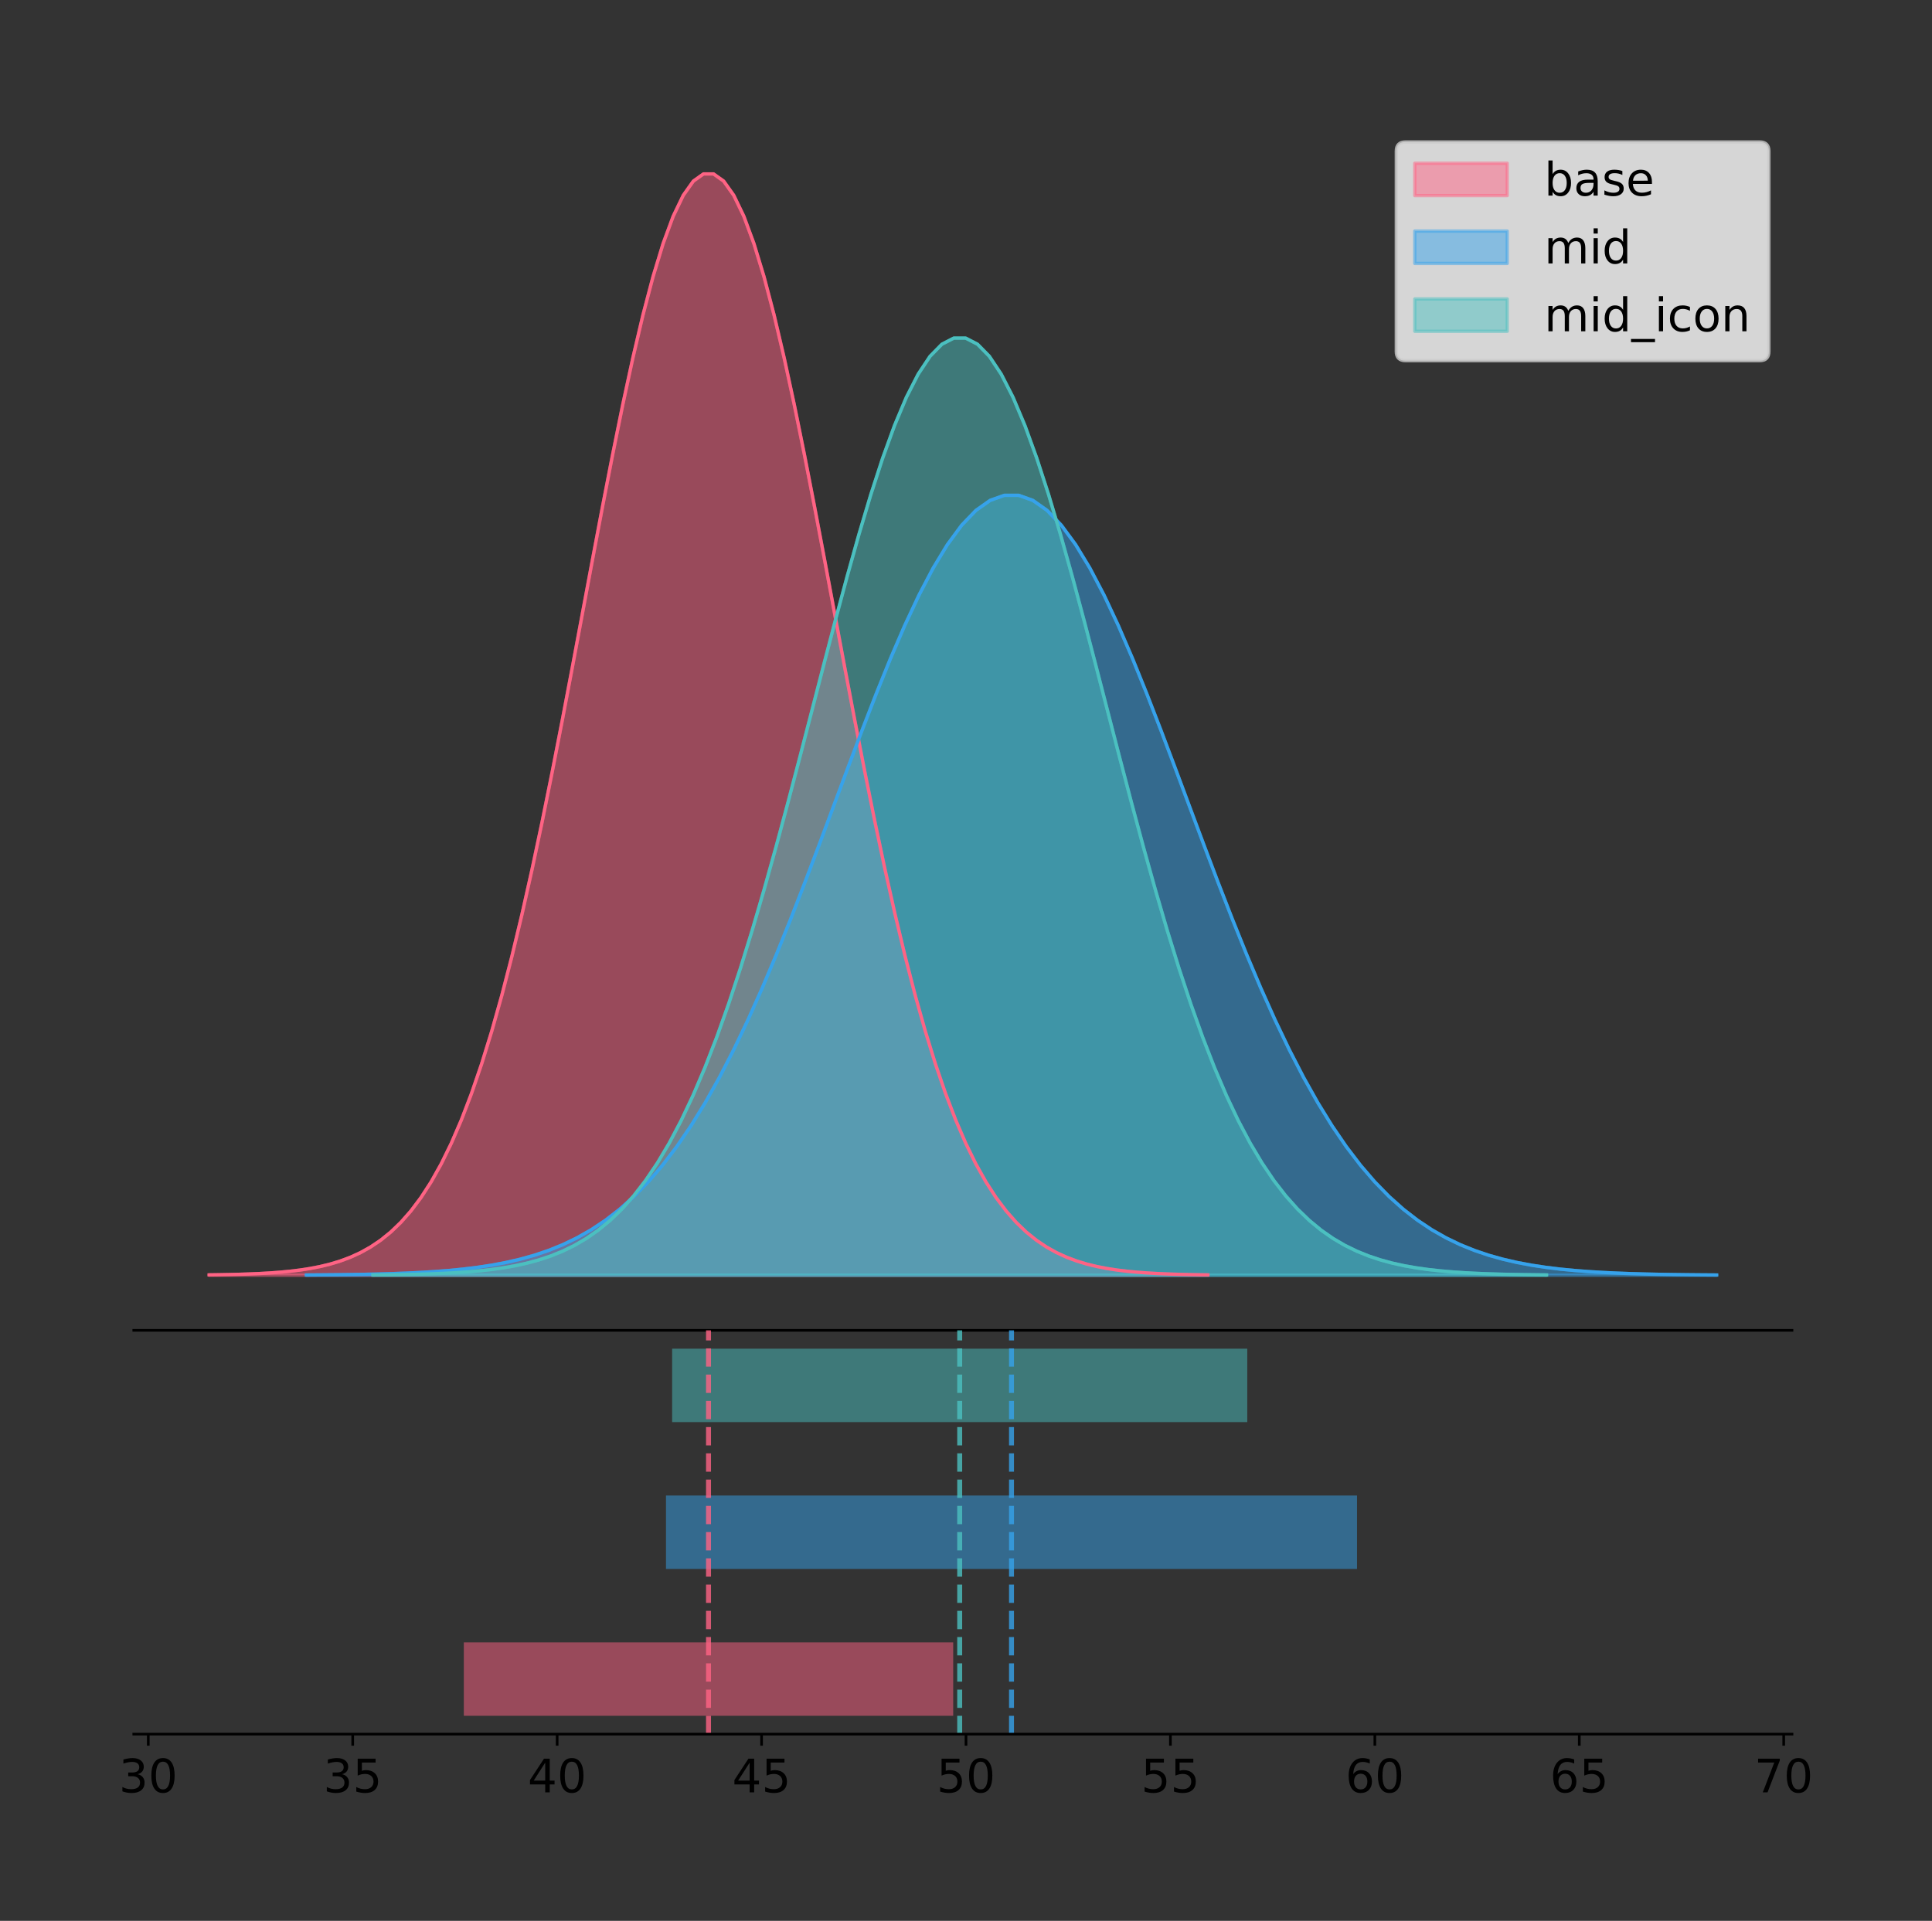 <?xml version="1.0" encoding="utf-8" standalone="no"?>
<!DOCTYPE svg PUBLIC "-//W3C//DTD SVG 1.1//EN"
  "http://www.w3.org/Graphics/SVG/1.1/DTD/svg11.dtd">
<!-- Created with matplotlib (https://matplotlib.org/) -->
<svg height="581.789pt" version="1.1" viewBox="0 0 585.113 581.789" width="585.113pt" xmlns="http://www.w3.org/2000/svg" xmlns:xlink="http://www.w3.org/1999/xlink">
 <rect x="0" y="0" width="585.113" height="581.789" fill="#333333" stroke="none"/>
 <defs>
  <style type="text/css">
*{stroke-linecap:butt;stroke-linejoin:round;}
  </style>
 </defs>
 <g id="figure_1">
  <g id="patch_1">
   <path d="M 0 581.789 
L 585.113 581.789 
L 585.113 0 
L 0 0 
z
" style="fill:none;"/>
  </g>
  <g id="axes_1">
   <g id="patch_2">
    <path d="M 40.514 402.93 
L 542.714 402.93 
L 542.714 36 
L 40.514 36 
z
" style="fill:none;"/>
   </g>
   <g id="PolyCollection_1">
    <defs>
     <path d="M 63.342 -195.538 
L 63.342 -195.65 
L 66.397 -195.692 
L 69.452 -195.749 
L 72.507 -195.825 
L 75.563 -195.925 
L 78.618 -196.058 
L 81.673 -196.23 
L 84.728 -196.455 
L 87.783 -196.744 
L 90.839 -197.115 
L 93.894 -197.585 
L 96.949 -198.179 
L 100.004 -198.923 
L 103.06 -199.848 
L 106.115 -200.99 
L 109.17 -202.39 
L 112.225 -204.093 
L 115.281 -206.151 
L 118.336 -208.617 
L 121.391 -211.552 
L 124.446 -215.017 
L 127.501 -219.078 
L 130.557 -223.801 
L 133.612 -229.25 
L 136.667 -235.488 
L 139.722 -242.572 
L 142.778 -250.552 
L 145.833 -259.468 
L 148.888 -269.344 
L 151.943 -280.192 
L 154.998 -292.002 
L 158.054 -304.744 
L 161.109 -318.365 
L 164.164 -332.786 
L 167.219 -347.901 
L 170.275 -363.58 
L 173.33 -379.667 
L 176.385 -395.98 
L 179.44 -412.318 
L 182.496 -428.462 
L 185.551 -444.18 
L 188.606 -459.23 
L 191.661 -473.372 
L 194.716 -486.366 
L 197.772 -497.987 
L 200.827 -508.025 
L 203.882 -516.294 
L 206.937 -522.64 
L 209.993 -526.94 
L 213.048 -529.111 
L 216.103 -529.111 
L 219.158 -526.94 
L 222.213 -522.64 
L 225.269 -516.294 
L 228.324 -508.025 
L 231.379 -497.987 
L 234.434 -486.366 
L 237.49 -473.372 
L 240.545 -459.23 
L 243.6 -444.18 
L 246.655 -428.462 
L 249.711 -412.318 
L 252.766 -395.98 
L 255.821 -379.667 
L 258.876 -363.58 
L 261.931 -347.901 
L 264.987 -332.786 
L 268.042 -318.365 
L 271.097 -304.744 
L 274.152 -292.002 
L 277.208 -280.192 
L 280.263 -269.344 
L 283.318 -259.468 
L 286.373 -250.552 
L 289.429 -242.572 
L 292.484 -235.488 
L 295.539 -229.25 
L 298.594 -223.801 
L 301.649 -219.078 
L 304.705 -215.017 
L 307.76 -211.552 
L 310.815 -208.617 
L 313.87 -206.151 
L 316.926 -204.093 
L 319.981 -202.39 
L 323.036 -200.99 
L 326.091 -199.848 
L 329.146 -198.923 
L 332.202 -198.179 
L 335.257 -197.585 
L 338.312 -197.115 
L 341.367 -196.744 
L 344.423 -196.455 
L 347.478 -196.23 
L 350.533 -196.058 
L 353.588 -195.925 
L 356.644 -195.825 
L 359.699 -195.749 
L 362.754 -195.692 
L 365.809 -195.65 
L 365.809 -195.538 
L 365.809 -195.538 
L 362.754 -195.538 
L 359.699 -195.538 
L 356.644 -195.538 
L 353.588 -195.538 
L 350.533 -195.538 
L 347.478 -195.538 
L 344.423 -195.538 
L 341.367 -195.538 
L 338.312 -195.538 
L 335.257 -195.538 
L 332.202 -195.538 
L 329.146 -195.538 
L 326.091 -195.538 
L 323.036 -195.538 
L 319.981 -195.538 
L 316.926 -195.538 
L 313.87 -195.538 
L 310.815 -195.538 
L 307.76 -195.538 
L 304.705 -195.538 
L 301.649 -195.538 
L 298.594 -195.538 
L 295.539 -195.538 
L 292.484 -195.538 
L 289.429 -195.538 
L 286.373 -195.538 
L 283.318 -195.538 
L 280.263 -195.538 
L 277.208 -195.538 
L 274.152 -195.538 
L 271.097 -195.538 
L 268.042 -195.538 
L 264.987 -195.538 
L 261.931 -195.538 
L 258.876 -195.538 
L 255.821 -195.538 
L 252.766 -195.538 
L 249.711 -195.538 
L 246.655 -195.538 
L 243.6 -195.538 
L 240.545 -195.538 
L 237.49 -195.538 
L 234.434 -195.538 
L 231.379 -195.538 
L 228.324 -195.538 
L 225.269 -195.538 
L 222.213 -195.538 
L 219.158 -195.538 
L 216.103 -195.538 
L 213.048 -195.538 
L 209.993 -195.538 
L 206.937 -195.538 
L 203.882 -195.538 
L 200.827 -195.538 
L 197.772 -195.538 
L 194.716 -195.538 
L 191.661 -195.538 
L 188.606 -195.538 
L 185.551 -195.538 
L 182.496 -195.538 
L 179.44 -195.538 
L 176.385 -195.538 
L 173.33 -195.538 
L 170.275 -195.538 
L 167.219 -195.538 
L 164.164 -195.538 
L 161.109 -195.538 
L 158.054 -195.538 
L 154.998 -195.538 
L 151.943 -195.538 
L 148.888 -195.538 
L 145.833 -195.538 
L 142.778 -195.538 
L 139.722 -195.538 
L 136.667 -195.538 
L 133.612 -195.538 
L 130.557 -195.538 
L 127.501 -195.538 
L 124.446 -195.538 
L 121.391 -195.538 
L 118.336 -195.538 
L 115.281 -195.538 
L 112.225 -195.538 
L 109.17 -195.538 
L 106.115 -195.538 
L 103.06 -195.538 
L 100.004 -195.538 
L 96.949 -195.538 
L 93.894 -195.538 
L 90.839 -195.538 
L 87.783 -195.538 
L 84.728 -195.538 
L 81.673 -195.538 
L 78.618 -195.538 
L 75.563 -195.538 
L 72.507 -195.538 
L 69.452 -195.538 
L 66.397 -195.538 
L 63.342 -195.538 
z
" id="m827d658435" style="stroke:#ff6384;stroke-opacity:0.5;"/>
    </defs>
    <g clip-path="url(#p39a164ca03)">
     <use style="fill:#ff6384;fill-opacity:0.5;stroke:#ff6384;stroke-opacity:0.5;" x="0" xlink:href="#m827d658435" y="581.789"/>
    </g>
   </g>
   <g id="PolyCollection_2">
    <defs>
     <path d="M 92.789 -195.538 
L 92.789 -195.617 
L 97.103 -195.647 
L 101.417 -195.687 
L 105.731 -195.741 
L 110.045 -195.812 
L 114.359 -195.906 
L 118.674 -196.028 
L 122.988 -196.187 
L 127.302 -196.392 
L 131.616 -196.655 
L 135.93 -196.988 
L 140.244 -197.408 
L 144.558 -197.935 
L 148.872 -198.59 
L 153.187 -199.399 
L 157.501 -200.391 
L 161.815 -201.597 
L 166.129 -203.054 
L 170.443 -204.8 
L 174.757 -206.879 
L 179.071 -209.333 
L 183.385 -212.209 
L 187.7 -215.553 
L 192.014 -219.412 
L 196.328 -223.83 
L 200.642 -228.847 
L 204.956 -234.499 
L 209.27 -240.813 
L 213.584 -247.807 
L 217.898 -255.489 
L 222.213 -263.853 
L 226.527 -272.877 
L 230.841 -282.523 
L 235.155 -292.736 
L 239.469 -303.44 
L 243.783 -314.544 
L 248.097 -325.937 
L 252.411 -337.489 
L 256.726 -349.06 
L 261.04 -360.493 
L 265.354 -371.624 
L 269.668 -382.283 
L 273.982 -392.298 
L 278.296 -401.5 
L 282.61 -409.73 
L 286.924 -416.838 
L 291.239 -422.695 
L 295.553 -427.189 
L 299.867 -430.234 
L 304.181 -431.772 
L 308.495 -431.772 
L 312.809 -430.234 
L 317.123 -427.189 
L 321.437 -422.695 
L 325.752 -416.838 
L 330.066 -409.73 
L 334.38 -401.5 
L 338.694 -392.298 
L 343.008 -382.283 
L 347.322 -371.624 
L 351.636 -360.493 
L 355.95 -349.06 
L 360.265 -337.489 
L 364.579 -325.937 
L 368.893 -314.544 
L 373.207 -303.44 
L 377.521 -292.736 
L 381.835 -282.523 
L 386.149 -272.877 
L 390.463 -263.853 
L 394.778 -255.489 
L 399.092 -247.807 
L 403.406 -240.813 
L 407.72 -234.499 
L 412.034 -228.847 
L 416.348 -223.83 
L 420.662 -219.412 
L 424.976 -215.553 
L 429.291 -212.209 
L 433.605 -209.333 
L 437.919 -206.879 
L 442.233 -204.8 
L 446.547 -203.054 
L 450.861 -201.597 
L 455.175 -200.391 
L 459.489 -199.399 
L 463.804 -198.59 
L 468.118 -197.935 
L 472.432 -197.408 
L 476.746 -196.988 
L 481.06 -196.655 
L 485.374 -196.392 
L 489.688 -196.187 
L 494.002 -196.028 
L 498.316 -195.906 
L 502.631 -195.812 
L 506.945 -195.741 
L 511.259 -195.687 
L 515.573 -195.647 
L 519.887 -195.617 
L 519.887 -195.538 
L 519.887 -195.538 
L 515.573 -195.538 
L 511.259 -195.538 
L 506.945 -195.538 
L 502.631 -195.538 
L 498.316 -195.538 
L 494.002 -195.538 
L 489.688 -195.538 
L 485.374 -195.538 
L 481.06 -195.538 
L 476.746 -195.538 
L 472.432 -195.538 
L 468.118 -195.538 
L 463.804 -195.538 
L 459.489 -195.538 
L 455.175 -195.538 
L 450.861 -195.538 
L 446.547 -195.538 
L 442.233 -195.538 
L 437.919 -195.538 
L 433.605 -195.538 
L 429.291 -195.538 
L 424.976 -195.538 
L 420.662 -195.538 
L 416.348 -195.538 
L 412.034 -195.538 
L 407.72 -195.538 
L 403.406 -195.538 
L 399.092 -195.538 
L 394.778 -195.538 
L 390.463 -195.538 
L 386.149 -195.538 
L 381.835 -195.538 
L 377.521 -195.538 
L 373.207 -195.538 
L 368.893 -195.538 
L 364.579 -195.538 
L 360.265 -195.538 
L 355.95 -195.538 
L 351.636 -195.538 
L 347.322 -195.538 
L 343.008 -195.538 
L 338.694 -195.538 
L 334.38 -195.538 
L 330.066 -195.538 
L 325.752 -195.538 
L 321.437 -195.538 
L 317.123 -195.538 
L 312.809 -195.538 
L 308.495 -195.538 
L 304.181 -195.538 
L 299.867 -195.538 
L 295.553 -195.538 
L 291.239 -195.538 
L 286.924 -195.538 
L 282.61 -195.538 
L 278.296 -195.538 
L 273.982 -195.538 
L 269.668 -195.538 
L 265.354 -195.538 
L 261.04 -195.538 
L 256.726 -195.538 
L 252.411 -195.538 
L 248.097 -195.538 
L 243.783 -195.538 
L 239.469 -195.538 
L 235.155 -195.538 
L 230.841 -195.538 
L 226.527 -195.538 
L 222.213 -195.538 
L 217.898 -195.538 
L 213.584 -195.538 
L 209.27 -195.538 
L 204.956 -195.538 
L 200.642 -195.538 
L 196.328 -195.538 
L 192.014 -195.538 
L 187.7 -195.538 
L 183.385 -195.538 
L 179.071 -195.538 
L 174.757 -195.538 
L 170.443 -195.538 
L 166.129 -195.538 
L 161.815 -195.538 
L 157.501 -195.538 
L 153.187 -195.538 
L 148.872 -195.538 
L 144.558 -195.538 
L 140.244 -195.538 
L 135.93 -195.538 
L 131.616 -195.538 
L 127.302 -195.538 
L 122.988 -195.538 
L 118.674 -195.538 
L 114.359 -195.538 
L 110.045 -195.538 
L 105.731 -195.538 
L 101.417 -195.538 
L 97.103 -195.538 
L 92.789 -195.538 
z
" id="m5b2597edf5" style="stroke:#36a2eb;stroke-opacity:0.5;"/>
    </defs>
    <g clip-path="url(#p39a164ca03)">
     <use style="fill:#36a2eb;fill-opacity:0.5;stroke:#36a2eb;stroke-opacity:0.5;" x="0" xlink:href="#m5b2597edf5" y="581.789"/>
    </g>
   </g>
   <g id="PolyCollection_3">
    <defs>
     <path d="M 112.921 -195.538 
L 112.921 -195.633 
L 116.511 -195.669 
L 120.101 -195.718 
L 123.692 -195.782 
L 127.282 -195.868 
L 130.873 -195.98 
L 134.463 -196.127 
L 138.054 -196.318 
L 141.644 -196.565 
L 145.235 -196.88 
L 148.825 -197.28 
L 152.416 -197.785 
L 156.006 -198.418 
L 159.596 -199.205 
L 163.187 -200.177 
L 166.777 -201.369 
L 170.368 -202.818 
L 173.958 -204.569 
L 177.549 -206.667 
L 181.139 -209.164 
L 184.73 -212.113 
L 188.32 -215.569 
L 191.911 -219.588 
L 195.501 -224.224 
L 199.092 -229.533 
L 202.682 -235.561 
L 206.272 -242.351 
L 209.863 -249.938 
L 213.453 -258.342 
L 217.044 -267.573 
L 220.634 -277.622 
L 224.225 -288.465 
L 227.815 -300.055 
L 231.406 -312.326 
L 234.996 -325.188 
L 238.587 -338.53 
L 242.177 -352.219 
L 245.767 -366.1 
L 249.358 -380.003 
L 252.948 -393.74 
L 256.539 -407.115 
L 260.129 -419.922 
L 263.72 -431.955 
L 267.31 -443.012 
L 270.901 -452.901 
L 274.491 -461.442 
L 278.082 -468.479 
L 281.672 -473.879 
L 285.263 -477.537 
L 288.853 -479.385 
L 292.443 -479.385 
L 296.034 -477.537 
L 299.624 -473.879 
L 303.215 -468.479 
L 306.805 -461.442 
L 310.396 -452.901 
L 313.986 -443.012 
L 317.577 -431.955 
L 321.167 -419.922 
L 324.758 -407.115 
L 328.348 -393.74 
L 331.938 -380.003 
L 335.529 -366.1 
L 339.119 -352.219 
L 342.71 -338.53 
L 346.3 -325.188 
L 349.891 -312.326 
L 353.481 -300.055 
L 357.072 -288.465 
L 360.662 -277.622 
L 364.253 -267.573 
L 367.843 -258.342 
L 371.434 -249.938 
L 375.024 -242.351 
L 378.614 -235.561 
L 382.205 -229.533 
L 385.795 -224.224 
L 389.386 -219.588 
L 392.976 -215.569 
L 396.567 -212.113 
L 400.157 -209.164 
L 403.748 -206.667 
L 407.338 -204.569 
L 410.929 -202.818 
L 414.519 -201.369 
L 418.109 -200.177 
L 421.7 -199.205 
L 425.29 -198.418 
L 428.881 -197.785 
L 432.471 -197.28 
L 436.062 -196.88 
L 439.652 -196.565 
L 443.243 -196.318 
L 446.833 -196.127 
L 450.424 -195.98 
L 454.014 -195.868 
L 457.605 -195.782 
L 461.195 -195.718 
L 464.785 -195.669 
L 468.376 -195.633 
L 468.376 -195.538 
L 468.376 -195.538 
L 464.785 -195.538 
L 461.195 -195.538 
L 457.605 -195.538 
L 454.014 -195.538 
L 450.424 -195.538 
L 446.833 -195.538 
L 443.243 -195.538 
L 439.652 -195.538 
L 436.062 -195.538 
L 432.471 -195.538 
L 428.881 -195.538 
L 425.29 -195.538 
L 421.7 -195.538 
L 418.109 -195.538 
L 414.519 -195.538 
L 410.929 -195.538 
L 407.338 -195.538 
L 403.748 -195.538 
L 400.157 -195.538 
L 396.567 -195.538 
L 392.976 -195.538 
L 389.386 -195.538 
L 385.795 -195.538 
L 382.205 -195.538 
L 378.614 -195.538 
L 375.024 -195.538 
L 371.434 -195.538 
L 367.843 -195.538 
L 364.253 -195.538 
L 360.662 -195.538 
L 357.072 -195.538 
L 353.481 -195.538 
L 349.891 -195.538 
L 346.3 -195.538 
L 342.71 -195.538 
L 339.119 -195.538 
L 335.529 -195.538 
L 331.938 -195.538 
L 328.348 -195.538 
L 324.758 -195.538 
L 321.167 -195.538 
L 317.577 -195.538 
L 313.986 -195.538 
L 310.396 -195.538 
L 306.805 -195.538 
L 303.215 -195.538 
L 299.624 -195.538 
L 296.034 -195.538 
L 292.443 -195.538 
L 288.853 -195.538 
L 285.263 -195.538 
L 281.672 -195.538 
L 278.082 -195.538 
L 274.491 -195.538 
L 270.901 -195.538 
L 267.31 -195.538 
L 263.72 -195.538 
L 260.129 -195.538 
L 256.539 -195.538 
L 252.948 -195.538 
L 249.358 -195.538 
L 245.767 -195.538 
L 242.177 -195.538 
L 238.587 -195.538 
L 234.996 -195.538 
L 231.406 -195.538 
L 227.815 -195.538 
L 224.225 -195.538 
L 220.634 -195.538 
L 217.044 -195.538 
L 213.453 -195.538 
L 209.863 -195.538 
L 206.272 -195.538 
L 202.682 -195.538 
L 199.092 -195.538 
L 195.501 -195.538 
L 191.911 -195.538 
L 188.32 -195.538 
L 184.73 -195.538 
L 181.139 -195.538 
L 177.549 -195.538 
L 173.958 -195.538 
L 170.368 -195.538 
L 166.777 -195.538 
L 163.187 -195.538 
L 159.596 -195.538 
L 156.006 -195.538 
L 152.416 -195.538 
L 148.825 -195.538 
L 145.235 -195.538 
L 141.644 -195.538 
L 138.054 -195.538 
L 134.463 -195.538 
L 130.873 -195.538 
L 127.282 -195.538 
L 123.692 -195.538 
L 120.101 -195.538 
L 116.511 -195.538 
L 112.921 -195.538 
z
" id="mf58e2d1ae5" style="stroke:#4bc0c0;stroke-opacity:0.5;"/>
    </defs>
    <g clip-path="url(#p39a164ca03)">
     <use style="fill:#4bc0c0;fill-opacity:0.5;stroke:#4bc0c0;stroke-opacity:0.5;" x="0" xlink:href="#mf58e2d1ae5" y="581.789"/>
    </g>
   </g>
   <g id="line2d_1">
    <path clip-path="url(#p39a164ca03)" d="M 63.342 386.139 
L 66.397 386.097 
L 69.452 386.04 
L 72.507 385.965 
L 75.563 385.864 
L 78.618 385.732 
L 81.673 385.559 
L 84.728 385.334 
L 87.783 385.045 
L 90.839 384.675 
L 93.894 384.204 
L 96.949 383.61 
L 100.004 382.867 
L 103.06 381.941 
L 106.115 380.799 
L 109.17 379.399 
L 112.225 377.696 
L 115.281 375.639 
L 118.336 373.172 
L 121.391 370.238 
L 124.446 366.772 
L 127.501 362.711 
L 130.557 357.989 
L 133.612 352.539 
L 136.667 346.301 
L 139.722 339.217 
L 142.778 331.237 
L 145.833 322.322 
L 148.888 312.445 
L 151.943 301.597 
L 154.998 289.787 
L 158.054 277.045 
L 161.109 263.424 
L 164.164 249.004 
L 167.219 233.888 
L 170.275 218.209 
L 173.33 202.123 
L 176.385 185.809 
L 179.44 169.471 
L 182.496 153.327 
L 185.551 137.61 
L 188.606 122.559 
L 191.661 108.418 
L 194.716 95.423 
L 197.772 83.803 
L 200.827 73.765 
L 203.882 65.495 
L 206.937 59.15 
L 209.993 54.85 
L 213.048 52.679 
L 216.103 52.679 
L 219.158 54.85 
L 222.213 59.15 
L 225.269 65.495 
L 228.324 73.765 
L 231.379 83.803 
L 234.434 95.423 
L 237.49 108.418 
L 240.545 122.559 
L 243.6 137.61 
L 246.655 153.327 
L 249.711 169.471 
L 252.766 185.809 
L 255.821 202.123 
L 258.876 218.209 
L 261.931 233.888 
L 264.987 249.004 
L 268.042 263.424 
L 271.097 277.045 
L 274.152 289.787 
L 277.208 301.597 
L 280.263 312.445 
L 283.318 322.322 
L 286.373 331.237 
L 289.429 339.217 
L 292.484 346.301 
L 295.539 352.539 
L 298.594 357.989 
L 301.649 362.711 
L 304.705 366.772 
L 307.76 370.238 
L 310.815 373.172 
L 313.87 375.639 
L 316.926 377.696 
L 319.981 379.399 
L 323.036 380.799 
L 326.091 381.941 
L 329.146 382.867 
L 332.202 383.61 
L 335.257 384.204 
L 338.312 384.675 
L 341.367 385.045 
L 344.423 385.334 
L 347.478 385.559 
L 350.533 385.732 
L 353.588 385.864 
L 356.644 385.965 
L 359.699 386.04 
L 362.754 386.097 
L 365.809 386.139 
" style="fill:none;stroke:#ff6384;stroke-linecap:square;"/>
   </g>
   <g id="line2d_2">
    <path clip-path="url(#p39a164ca03)" d="M 92.789 386.172 
L 97.103 386.142 
L 101.417 386.102 
L 105.731 386.048 
L 110.045 385.977 
L 114.359 385.883 
L 118.674 385.761 
L 122.988 385.602 
L 127.302 385.397 
L 131.616 385.135 
L 135.93 384.802 
L 140.244 384.381 
L 144.558 383.854 
L 148.872 383.199 
L 153.187 382.39 
L 157.501 381.399 
L 161.815 380.193 
L 166.129 378.736 
L 170.443 376.989 
L 174.757 374.911 
L 179.071 372.457 
L 183.385 369.58 
L 187.7 366.236 
L 192.014 362.377 
L 196.328 357.959 
L 200.642 352.942 
L 204.956 347.291 
L 209.27 340.977 
L 213.584 333.982 
L 217.898 326.3 
L 222.213 317.936 
L 226.527 308.912 
L 230.841 299.266 
L 235.155 289.054 
L 239.469 278.349 
L 243.783 267.245 
L 248.097 255.853 
L 252.411 244.3 
L 256.726 232.729 
L 261.04 221.296 
L 265.354 210.165 
L 269.668 199.507 
L 273.982 189.492 
L 278.296 180.289 
L 282.61 172.06 
L 286.924 164.951 
L 291.239 159.094 
L 295.553 154.601 
L 299.867 151.555 
L 304.181 150.018 
L 308.495 150.018 
L 312.809 151.555 
L 317.123 154.601 
L 321.437 159.094 
L 325.752 164.951 
L 330.066 172.06 
L 334.38 180.289 
L 338.694 189.492 
L 343.008 199.507 
L 347.322 210.165 
L 351.636 221.296 
L 355.95 232.729 
L 360.265 244.3 
L 364.579 255.853 
L 368.893 267.245 
L 373.207 278.349 
L 377.521 289.054 
L 381.835 299.266 
L 386.149 308.912 
L 390.463 317.936 
L 394.778 326.3 
L 399.092 333.982 
L 403.406 340.977 
L 407.72 347.291 
L 412.034 352.942 
L 416.348 357.959 
L 420.662 362.377 
L 424.976 366.236 
L 429.291 369.58 
L 433.605 372.457 
L 437.919 374.911 
L 442.233 376.989 
L 446.547 378.736 
L 450.861 380.193 
L 455.175 381.399 
L 459.489 382.39 
L 463.804 383.199 
L 468.118 383.854 
L 472.432 384.381 
L 476.746 384.802 
L 481.06 385.135 
L 485.374 385.397 
L 489.688 385.602 
L 494.002 385.761 
L 498.316 385.883 
L 502.631 385.977 
L 506.945 386.048 
L 511.259 386.102 
L 515.573 386.142 
L 519.887 386.172 
" style="fill:none;stroke:#36a2eb;stroke-linecap:square;"/>
   </g>
   <g id="line2d_3">
    <path clip-path="url(#p39a164ca03)" d="M 112.921 386.156 
L 116.511 386.12 
L 120.101 386.072 
L 123.692 386.007 
L 127.282 385.922 
L 130.873 385.809 
L 134.463 385.662 
L 138.054 385.471 
L 141.644 385.225 
L 145.235 384.91 
L 148.825 384.509 
L 152.416 384.004 
L 156.006 383.371 
L 159.596 382.584 
L 163.187 381.612 
L 166.777 380.421 
L 170.368 378.971 
L 173.958 377.221 
L 177.549 375.122 
L 181.139 372.625 
L 184.73 369.676 
L 188.32 366.22 
L 191.911 362.202 
L 195.501 357.565 
L 199.092 352.257 
L 202.682 346.228 
L 206.272 339.438 
L 209.863 331.852 
L 213.453 323.447 
L 217.044 314.217 
L 220.634 304.167 
L 224.225 293.324 
L 227.815 281.734 
L 231.406 269.463 
L 234.996 256.601 
L 238.587 243.259 
L 242.177 229.571 
L 245.767 215.689 
L 249.358 201.787 
L 252.948 188.049 
L 256.539 174.675 
L 260.129 161.868 
L 263.72 149.834 
L 267.31 138.777 
L 270.901 128.889 
L 274.491 120.347 
L 278.082 113.31 
L 281.672 107.911 
L 285.263 104.252 
L 288.853 102.404 
L 292.443 102.404 
L 296.034 104.252 
L 299.624 107.911 
L 303.215 113.31 
L 306.805 120.347 
L 310.396 128.889 
L 313.986 138.777 
L 317.577 149.834 
L 321.167 161.868 
L 324.758 174.675 
L 328.348 188.049 
L 331.938 201.787 
L 335.529 215.689 
L 339.119 229.571 
L 342.71 243.259 
L 346.3 256.601 
L 349.891 269.463 
L 353.481 281.734 
L 357.072 293.324 
L 360.662 304.167 
L 364.253 314.217 
L 367.843 323.447 
L 371.434 331.852 
L 375.024 339.438 
L 378.614 346.228 
L 382.205 352.257 
L 385.795 357.565 
L 389.386 362.202 
L 392.976 366.22 
L 396.567 369.676 
L 400.157 372.625 
L 403.748 375.122 
L 407.338 377.221 
L 410.929 378.971 
L 414.519 380.421 
L 418.109 381.612 
L 421.7 382.584 
L 425.29 383.371 
L 428.881 384.004 
L 432.471 384.509 
L 436.062 384.91 
L 439.652 385.225 
L 443.243 385.471 
L 446.833 385.662 
L 450.424 385.809 
L 454.014 385.922 
L 457.605 386.007 
L 461.195 386.072 
L 464.785 386.12 
L 468.376 386.156 
" style="fill:none;stroke:#4bc0c0;stroke-linecap:square;"/>
   </g>
   <g id="patch_3">
    <path d="M 40.514 402.93 
L 542.714 402.93 
" style="fill:none;stroke:#000000;stroke-linecap:square;stroke-linejoin:miter;stroke-width:0.8;"/>
   </g>
   <g id="legend_1">
    <g id="patch_4">
     <path d="M 425.674 109.237 
L 532.914 109.237 
Q 535.714 109.237 535.714 106.438 
L 535.714 45.8 
Q 535.714 43 532.914 43 
L 425.674 43 
Q 422.874 43 422.874 45.8 
L 422.874 106.438 
Q 422.874 109.237 425.674 109.237 
z
" style="fill:#ffffff;opacity:0.8;stroke:#cccccc;stroke-linejoin:miter;"/>
    </g>
    <g id="patch_5">
     <path d="M 428.474 59.238 
L 456.474 59.238 
L 456.474 49.438 
L 428.474 49.438 
z
" style="fill:#ff6384;opacity:0.5;stroke:#ff6384;stroke-linejoin:miter;"/>
    </g>
    <g id="text_1">
     <!-- base -->
     <defs>
      <path d="M 48.688 27.297 
Q 48.688 37.203 44.609 42.844 
Q 40.531 48.484 33.406 48.484 
Q 26.266 48.484 22.188 42.844 
Q 18.109 37.203 18.109 27.297 
Q 18.109 17.391 22.188 11.75 
Q 26.266 6.109 33.406 6.109 
Q 40.531 6.109 44.609 11.75 
Q 48.688 17.391 48.688 27.297 
z
M 18.109 46.391 
Q 20.953 51.266 25.266 53.625 
Q 29.594 56 35.594 56 
Q 45.562 56 51.781 48.094 
Q 58.016 40.188 58.016 27.297 
Q 58.016 14.406 51.781 6.484 
Q 45.562 -1.422 35.594 -1.422 
Q 29.594 -1.422 25.266 0.953 
Q 20.953 3.328 18.109 8.203 
L 18.109 0 
L 9.078 0 
L 9.078 75.984 
L 18.109 75.984 
z
" id="DejaVuSans-98"/>
      <path d="M 34.281 27.484 
Q 23.391 27.484 19.188 25 
Q 14.984 22.516 14.984 16.5 
Q 14.984 11.719 18.141 8.906 
Q 21.297 6.109 26.703 6.109 
Q 34.188 6.109 38.703 11.406 
Q 43.219 16.703 43.219 25.484 
L 43.219 27.484 
z
M 52.203 31.203 
L 52.203 0 
L 43.219 0 
L 43.219 8.297 
Q 40.141 3.328 35.547 0.953 
Q 30.953 -1.422 24.312 -1.422 
Q 15.922 -1.422 10.953 3.297 
Q 6 8.016 6 15.922 
Q 6 25.141 12.172 29.828 
Q 18.359 34.516 30.609 34.516 
L 43.219 34.516 
L 43.219 35.406 
Q 43.219 41.609 39.141 45 
Q 35.062 48.391 27.688 48.391 
Q 23 48.391 18.547 47.266 
Q 14.109 46.141 10.016 43.891 
L 10.016 52.203 
Q 14.938 54.109 19.578 55.047 
Q 24.219 56 28.609 56 
Q 40.484 56 46.344 49.844 
Q 52.203 43.703 52.203 31.203 
z
" id="DejaVuSans-97"/>
      <path d="M 44.281 53.078 
L 44.281 44.578 
Q 40.484 46.531 36.375 47.5 
Q 32.281 48.484 27.875 48.484 
Q 21.188 48.484 17.844 46.438 
Q 14.5 44.391 14.5 40.281 
Q 14.5 37.156 16.891 35.375 
Q 19.281 33.594 26.516 31.984 
L 29.594 31.297 
Q 39.156 29.25 43.188 25.516 
Q 47.219 21.781 47.219 15.094 
Q 47.219 7.469 41.188 3.016 
Q 35.156 -1.422 24.609 -1.422 
Q 20.219 -1.422 15.453 -0.562 
Q 10.688 0.297 5.422 2 
L 5.422 11.281 
Q 10.406 8.688 15.234 7.391 
Q 20.062 6.109 24.812 6.109 
Q 31.156 6.109 34.562 8.281 
Q 37.984 10.453 37.984 14.406 
Q 37.984 18.062 35.516 20.016 
Q 33.062 21.969 24.703 23.781 
L 21.578 24.516 
Q 13.234 26.266 9.516 29.906 
Q 5.812 33.547 5.812 39.891 
Q 5.812 47.609 11.281 51.797 
Q 16.75 56 26.812 56 
Q 31.781 56 36.172 55.266 
Q 40.578 54.547 44.281 53.078 
z
" id="DejaVuSans-115"/>
      <path d="M 56.203 29.594 
L 56.203 25.203 
L 14.891 25.203 
Q 15.484 15.922 20.484 11.062 
Q 25.484 6.203 34.422 6.203 
Q 39.594 6.203 44.453 7.469 
Q 49.312 8.734 54.109 11.281 
L 54.109 2.781 
Q 49.266 0.734 44.188 -0.344 
Q 39.109 -1.422 33.891 -1.422 
Q 20.797 -1.422 13.156 6.188 
Q 5.516 13.812 5.516 26.812 
Q 5.516 40.234 12.766 48.109 
Q 20.016 56 32.328 56 
Q 43.359 56 49.781 48.891 
Q 56.203 41.797 56.203 29.594 
z
M 47.219 32.234 
Q 47.125 39.594 43.094 43.984 
Q 39.062 48.391 32.422 48.391 
Q 24.906 48.391 20.391 44.141 
Q 15.875 39.891 15.188 32.172 
z
" id="DejaVuSans-101"/>
     </defs>
     <g transform="translate(467.674 59.238)scale(0.14 -0.14)">
      <use xlink:href="#DejaVuSans-98"/>
      <use x="63.477" xlink:href="#DejaVuSans-97"/>
      <use x="124.756" xlink:href="#DejaVuSans-115"/>
      <use x="176.855" xlink:href="#DejaVuSans-101"/>
     </g>
    </g>
    <g id="patch_6">
     <path d="M 428.474 79.787 
L 456.474 79.787 
L 456.474 69.987 
L 428.474 69.987 
z
" style="fill:#36a2eb;opacity:0.5;stroke:#36a2eb;stroke-linejoin:miter;"/>
    </g>
    <g id="text_2">
     <!-- mid -->
     <defs>
      <path d="M 52 44.188 
Q 55.375 50.25 60.062 53.125 
Q 64.75 56 71.094 56 
Q 79.641 56 84.281 50.016 
Q 88.922 44.047 88.922 33.016 
L 88.922 0 
L 79.891 0 
L 79.891 32.719 
Q 79.891 40.578 77.094 44.375 
Q 74.312 48.188 68.609 48.188 
Q 61.625 48.188 57.562 43.547 
Q 53.516 38.922 53.516 30.906 
L 53.516 0 
L 44.484 0 
L 44.484 32.719 
Q 44.484 40.625 41.703 44.406 
Q 38.922 48.188 33.109 48.188 
Q 26.219 48.188 22.156 43.531 
Q 18.109 38.875 18.109 30.906 
L 18.109 0 
L 9.078 0 
L 9.078 54.688 
L 18.109 54.688 
L 18.109 46.188 
Q 21.188 51.219 25.484 53.609 
Q 29.781 56 35.688 56 
Q 41.656 56 45.828 52.969 
Q 50 49.953 52 44.188 
z
" id="DejaVuSans-109"/>
      <path d="M 9.422 54.688 
L 18.406 54.688 
L 18.406 0 
L 9.422 0 
z
M 9.422 75.984 
L 18.406 75.984 
L 18.406 64.594 
L 9.422 64.594 
z
" id="DejaVuSans-105"/>
      <path d="M 45.406 46.391 
L 45.406 75.984 
L 54.391 75.984 
L 54.391 0 
L 45.406 0 
L 45.406 8.203 
Q 42.578 3.328 38.25 0.953 
Q 33.938 -1.422 27.875 -1.422 
Q 17.969 -1.422 11.734 6.484 
Q 5.516 14.406 5.516 27.297 
Q 5.516 40.188 11.734 48.094 
Q 17.969 56 27.875 56 
Q 33.938 56 38.25 53.625 
Q 42.578 51.266 45.406 46.391 
z
M 14.797 27.297 
Q 14.797 17.391 18.875 11.75 
Q 22.953 6.109 30.078 6.109 
Q 37.203 6.109 41.297 11.75 
Q 45.406 17.391 45.406 27.297 
Q 45.406 37.203 41.297 42.844 
Q 37.203 48.484 30.078 48.484 
Q 22.953 48.484 18.875 42.844 
Q 14.797 37.203 14.797 27.297 
z
" id="DejaVuSans-100"/>
     </defs>
     <g transform="translate(467.674 79.787)scale(0.14 -0.14)">
      <use xlink:href="#DejaVuSans-109"/>
      <use x="97.412" xlink:href="#DejaVuSans-105"/>
      <use x="125.195" xlink:href="#DejaVuSans-100"/>
     </g>
    </g>
    <g id="patch_7">
     <path d="M 428.474 100.337 
L 456.474 100.337 
L 456.474 90.537 
L 428.474 90.537 
z
" style="fill:#4bc0c0;opacity:0.5;stroke:#4bc0c0;stroke-linejoin:miter;"/>
    </g>
    <g id="text_3">
     <!-- mid_icon -->
     <defs>
      <path d="M 50.984 -16.609 
L 50.984 -23.578 
L -0.984 -23.578 
L -0.984 -16.609 
z
" id="DejaVuSans-95"/>
      <path d="M 48.781 52.594 
L 48.781 44.188 
Q 44.969 46.297 41.141 47.344 
Q 37.312 48.391 33.406 48.391 
Q 24.656 48.391 19.812 42.844 
Q 14.984 37.312 14.984 27.297 
Q 14.984 17.281 19.812 11.734 
Q 24.656 6.203 33.406 6.203 
Q 37.312 6.203 41.141 7.25 
Q 44.969 8.297 48.781 10.406 
L 48.781 2.094 
Q 45.016 0.344 40.984 -0.531 
Q 36.969 -1.422 32.422 -1.422 
Q 20.062 -1.422 12.781 6.344 
Q 5.516 14.109 5.516 27.297 
Q 5.516 40.672 12.859 48.328 
Q 20.219 56 33.016 56 
Q 37.156 56 41.109 55.141 
Q 45.062 54.297 48.781 52.594 
z
" id="DejaVuSans-99"/>
      <path d="M 30.609 48.391 
Q 23.391 48.391 19.188 42.75 
Q 14.984 37.109 14.984 27.297 
Q 14.984 17.484 19.156 11.844 
Q 23.344 6.203 30.609 6.203 
Q 37.797 6.203 41.984 11.859 
Q 46.188 17.531 46.188 27.297 
Q 46.188 37.016 41.984 42.703 
Q 37.797 48.391 30.609 48.391 
z
M 30.609 56 
Q 42.328 56 49.016 48.375 
Q 55.719 40.766 55.719 27.297 
Q 55.719 13.875 49.016 6.219 
Q 42.328 -1.422 30.609 -1.422 
Q 18.844 -1.422 12.172 6.219 
Q 5.516 13.875 5.516 27.297 
Q 5.516 40.766 12.172 48.375 
Q 18.844 56 30.609 56 
z
" id="DejaVuSans-111"/>
      <path d="M 54.891 33.016 
L 54.891 0 
L 45.906 0 
L 45.906 32.719 
Q 45.906 40.484 42.875 44.328 
Q 39.844 48.188 33.797 48.188 
Q 26.516 48.188 22.312 43.547 
Q 18.109 38.922 18.109 30.906 
L 18.109 0 
L 9.078 0 
L 9.078 54.688 
L 18.109 54.688 
L 18.109 46.188 
Q 21.344 51.125 25.703 53.562 
Q 30.078 56 35.797 56 
Q 45.219 56 50.047 50.172 
Q 54.891 44.344 54.891 33.016 
z
" id="DejaVuSans-110"/>
     </defs>
     <g transform="translate(467.674 100.337)scale(0.14 -0.14)">
      <use xlink:href="#DejaVuSans-109"/>
      <use x="97.412" xlink:href="#DejaVuSans-105"/>
      <use x="125.195" xlink:href="#DejaVuSans-100"/>
      <use x="188.672" xlink:href="#DejaVuSans-95"/>
      <use x="238.672" xlink:href="#DejaVuSans-105"/>
      <use x="266.455" xlink:href="#DejaVuSans-99"/>
      <use x="321.436" xlink:href="#DejaVuSans-111"/>
      <use x="382.617" xlink:href="#DejaVuSans-110"/>
     </g>
    </g>
   </g>
  </g>
  <g id="axes_2">
   <g id="patch_8">
    <path d="M 40.514 525.24 
L 542.714 525.24 
L 542.714 402.93 
L 40.514 402.93 
z
" style="fill:none;"/>
   </g>
   <g id="patch_9">
    <path clip-path="url(#pc2da4870dd)" d="M 140.471 519.68 
L 288.68 519.68 
L 288.68 497.442 
L 140.471 497.442 
z
" style="fill:#ff6384;opacity:0.5;"/>
   </g>
   <g id="patch_10">
    <path clip-path="url(#pc2da4870dd)" d="M 201.699 475.204 
L 410.977 475.204 
L 410.977 452.966 
L 201.699 452.966 
z
" style="fill:#36a2eb;opacity:0.5;"/>
   </g>
   <g id="patch_11">
    <path clip-path="url(#pc2da4870dd)" d="M 203.562 430.728 
L 377.735 430.728 
L 377.735 408.49 
L 203.562 408.49 
z
" style="fill:#4bc0c0;opacity:0.5;"/>
   </g>
   <g id="matplotlib.axis_1">
    <g id="xtick_1">
     <g id="line2d_4">
      <defs>
       <path d="M 0 0 
L 0 3.5 
" id="m1714f57a0a" style="stroke:#000000;stroke-width:0.8;"/>
      </defs>
      <g>
       <use style="stroke:#000000;stroke-width:0.8;" x="44.907" xlink:href="#m1714f57a0a" y="525.24"/>
      </g>
     </g>
     <g id="text_4">
      <!-- 30 -->
      <defs>
       <path d="M 40.578 39.312 
Q 47.656 37.797 51.625 33 
Q 55.609 28.219 55.609 21.188 
Q 55.609 10.406 48.188 4.484 
Q 40.766 -1.422 27.094 -1.422 
Q 22.516 -1.422 17.656 -0.516 
Q 12.797 0.391 7.625 2.203 
L 7.625 11.719 
Q 11.719 9.328 16.594 8.109 
Q 21.484 6.891 26.812 6.891 
Q 36.078 6.891 40.938 10.547 
Q 45.797 14.203 45.797 21.188 
Q 45.797 27.641 41.281 31.266 
Q 36.766 34.906 28.719 34.906 
L 20.219 34.906 
L 20.219 43.016 
L 29.109 43.016 
Q 36.375 43.016 40.234 45.922 
Q 44.094 48.828 44.094 54.297 
Q 44.094 59.906 40.109 62.906 
Q 36.141 65.922 28.719 65.922 
Q 24.656 65.922 20.016 65.031 
Q 15.375 64.156 9.812 62.312 
L 9.812 71.094 
Q 15.438 72.656 20.344 73.438 
Q 25.25 74.219 29.594 74.219 
Q 40.828 74.219 47.359 69.109 
Q 53.906 64.016 53.906 55.328 
Q 53.906 49.266 50.438 45.094 
Q 46.969 40.922 40.578 39.312 
z
" id="DejaVuSans-51"/>
       <path d="M 31.781 66.406 
Q 24.172 66.406 20.328 58.906 
Q 16.5 51.422 16.5 36.375 
Q 16.5 21.391 20.328 13.891 
Q 24.172 6.391 31.781 6.391 
Q 39.453 6.391 43.281 13.891 
Q 47.125 21.391 47.125 36.375 
Q 47.125 51.422 43.281 58.906 
Q 39.453 66.406 31.781 66.406 
z
M 31.781 74.219 
Q 44.047 74.219 50.516 64.516 
Q 56.984 54.828 56.984 36.375 
Q 56.984 17.969 50.516 8.266 
Q 44.047 -1.422 31.781 -1.422 
Q 19.531 -1.422 13.062 8.266 
Q 6.594 17.969 6.594 36.375 
Q 6.594 54.828 13.062 64.516 
Q 19.531 74.219 31.781 74.219 
z
" id="DejaVuSans-48"/>
      </defs>
      <g transform="translate(36 542.878)scale(0.14 -0.14)">
       <use xlink:href="#DejaVuSans-51"/>
       <use x="63.623" xlink:href="#DejaVuSans-48"/>
      </g>
     </g>
    </g>
    <g id="xtick_2">
     <g id="line2d_5">
      <g>
       <use style="stroke:#000000;stroke-width:0.8;" x="106.82" xlink:href="#m1714f57a0a" y="525.24"/>
      </g>
     </g>
     <g id="text_5">
      <!-- 35 -->
      <defs>
       <path d="M 10.797 72.906 
L 49.516 72.906 
L 49.516 64.594 
L 19.828 64.594 
L 19.828 46.734 
Q 21.969 47.469 24.109 47.828 
Q 26.266 48.188 28.422 48.188 
Q 40.625 48.188 47.75 41.5 
Q 54.891 34.812 54.891 23.391 
Q 54.891 11.625 47.562 5.094 
Q 40.234 -1.422 26.906 -1.422 
Q 22.312 -1.422 17.547 -0.641 
Q 12.797 0.141 7.719 1.703 
L 7.719 11.625 
Q 12.109 9.234 16.797 8.062 
Q 21.484 6.891 26.703 6.891 
Q 35.156 6.891 40.078 11.328 
Q 45.016 15.766 45.016 23.391 
Q 45.016 31 40.078 35.438 
Q 35.156 39.891 26.703 39.891 
Q 22.75 39.891 18.812 39.016 
Q 14.891 38.141 10.797 36.281 
z
" id="DejaVuSans-53"/>
      </defs>
      <g transform="translate(97.912 542.878)scale(0.14 -0.14)">
       <use xlink:href="#DejaVuSans-51"/>
       <use x="63.623" xlink:href="#DejaVuSans-53"/>
      </g>
     </g>
    </g>
    <g id="xtick_3">
     <g id="line2d_6">
      <g>
       <use style="stroke:#000000;stroke-width:0.8;" x="168.732" xlink:href="#m1714f57a0a" y="525.24"/>
      </g>
     </g>
     <g id="text_6">
      <!-- 40 -->
      <defs>
       <path d="M 37.797 64.312 
L 12.891 25.391 
L 37.797 25.391 
z
M 35.203 72.906 
L 47.609 72.906 
L 47.609 25.391 
L 58.016 25.391 
L 58.016 17.188 
L 47.609 17.188 
L 47.609 0 
L 37.797 0 
L 37.797 17.188 
L 4.891 17.188 
L 4.891 26.703 
z
" id="DejaVuSans-52"/>
      </defs>
      <g transform="translate(159.824 542.878)scale(0.14 -0.14)">
       <use xlink:href="#DejaVuSans-52"/>
       <use x="63.623" xlink:href="#DejaVuSans-48"/>
      </g>
     </g>
    </g>
    <g id="xtick_4">
     <g id="line2d_7">
      <g>
       <use style="stroke:#000000;stroke-width:0.8;" x="230.644" xlink:href="#m1714f57a0a" y="525.24"/>
      </g>
     </g>
     <g id="text_7">
      <!-- 45 -->
      <g transform="translate(221.737 542.878)scale(0.14 -0.14)">
       <use xlink:href="#DejaVuSans-52"/>
       <use x="63.623" xlink:href="#DejaVuSans-53"/>
      </g>
     </g>
    </g>
    <g id="xtick_5">
     <g id="line2d_8">
      <g>
       <use style="stroke:#000000;stroke-width:0.8;" x="292.556" xlink:href="#m1714f57a0a" y="525.24"/>
      </g>
     </g>
     <g id="text_8">
      <!-- 50 -->
      <g transform="translate(283.649 542.878)scale(0.14 -0.14)">
       <use xlink:href="#DejaVuSans-53"/>
       <use x="63.623" xlink:href="#DejaVuSans-48"/>
      </g>
     </g>
    </g>
    <g id="xtick_6">
     <g id="line2d_9">
      <g>
       <use style="stroke:#000000;stroke-width:0.8;" x="354.469" xlink:href="#m1714f57a0a" y="525.24"/>
      </g>
     </g>
     <g id="text_9">
      <!-- 55 -->
      <g transform="translate(345.561 542.878)scale(0.14 -0.14)">
       <use xlink:href="#DejaVuSans-53"/>
       <use x="63.623" xlink:href="#DejaVuSans-53"/>
      </g>
     </g>
    </g>
    <g id="xtick_7">
     <g id="line2d_10">
      <g>
       <use style="stroke:#000000;stroke-width:0.8;" x="416.381" xlink:href="#m1714f57a0a" y="525.24"/>
      </g>
     </g>
     <g id="text_10">
      <!-- 60 -->
      <defs>
       <path d="M 33.016 40.375 
Q 26.375 40.375 22.484 35.828 
Q 18.609 31.297 18.609 23.391 
Q 18.609 15.531 22.484 10.953 
Q 26.375 6.391 33.016 6.391 
Q 39.656 6.391 43.531 10.953 
Q 47.406 15.531 47.406 23.391 
Q 47.406 31.297 43.531 35.828 
Q 39.656 40.375 33.016 40.375 
z
M 52.594 71.297 
L 52.594 62.312 
Q 48.875 64.062 45.094 64.984 
Q 41.312 65.922 37.594 65.922 
Q 27.828 65.922 22.672 59.328 
Q 17.531 52.734 16.797 39.406 
Q 19.672 43.656 24.016 45.922 
Q 28.375 48.188 33.594 48.188 
Q 44.578 48.188 50.953 41.516 
Q 57.328 34.859 57.328 23.391 
Q 57.328 12.156 50.688 5.359 
Q 44.047 -1.422 33.016 -1.422 
Q 20.359 -1.422 13.672 8.266 
Q 6.984 17.969 6.984 36.375 
Q 6.984 53.656 15.188 63.938 
Q 23.391 74.219 37.203 74.219 
Q 40.922 74.219 44.703 73.484 
Q 48.484 72.75 52.594 71.297 
z
" id="DejaVuSans-54"/>
      </defs>
      <g transform="translate(407.473 542.878)scale(0.14 -0.14)">
       <use xlink:href="#DejaVuSans-54"/>
       <use x="63.623" xlink:href="#DejaVuSans-48"/>
      </g>
     </g>
    </g>
    <g id="xtick_8">
     <g id="line2d_11">
      <g>
       <use style="stroke:#000000;stroke-width:0.8;" x="478.293" xlink:href="#m1714f57a0a" y="525.24"/>
      </g>
     </g>
     <g id="text_11">
      <!-- 65 -->
      <g transform="translate(469.385 542.878)scale(0.14 -0.14)">
       <use xlink:href="#DejaVuSans-54"/>
       <use x="63.623" xlink:href="#DejaVuSans-53"/>
      </g>
     </g>
    </g>
    <g id="xtick_9">
     <g id="line2d_12">
      <g>
       <use style="stroke:#000000;stroke-width:0.8;" x="540.205" xlink:href="#m1714f57a0a" y="525.24"/>
      </g>
     </g>
     <g id="text_12">
      <!-- 70 -->
      <defs>
       <path d="M 8.203 72.906 
L 55.078 72.906 
L 55.078 68.703 
L 28.609 0 
L 18.312 0 
L 43.219 64.594 
L 8.203 64.594 
z
" id="DejaVuSans-55"/>
      </defs>
      <g transform="translate(531.298 542.878)scale(0.14 -0.14)">
       <use xlink:href="#DejaVuSans-55"/>
       <use x="63.623" xlink:href="#DejaVuSans-48"/>
      </g>
     </g>
    </g>
   </g>
   <g id="line2d_13">
    <path clip-path="url(#pc2da4870dd)" d="M 214.575 525.24 
L 214.575 402.93 
" style="fill:none;stroke:#ff6384;stroke-dasharray:5.55,2.4;stroke-dashoffset:0;stroke-opacity:0.8;stroke-width:1.5;"/>
   </g>
   <g id="line2d_14">
    <path clip-path="url(#pc2da4870dd)" d="M 306.338 525.24 
L 306.338 402.93 
" style="fill:none;stroke:#36a2eb;stroke-dasharray:5.55,2.4;stroke-dashoffset:0;stroke-opacity:0.8;stroke-width:1.5;"/>
   </g>
   <g id="line2d_15">
    <path clip-path="url(#pc2da4870dd)" d="M 290.648 525.24 
L 290.648 402.93 
" style="fill:none;stroke:#4bc0c0;stroke-dasharray:5.55,2.4;stroke-dashoffset:0;stroke-opacity:0.8;stroke-width:1.5;"/>
   </g>
   <g id="patch_12">
    <path d="M 40.514 525.24 
L 542.714 525.24 
" style="fill:none;stroke:#000000;stroke-linecap:square;stroke-linejoin:miter;stroke-width:0.8;"/>
   </g>
  </g>
 </g>
 <defs>
  <clipPath id="p39a164ca03">
   <rect height="366.93" width="502.2" x="40.514" y="36"/>
  </clipPath>
  <clipPath id="pc2da4870dd">
   <rect height="122.31" width="502.2" x="40.514" y="402.93"/>
  </clipPath>
 </defs>
</svg>
